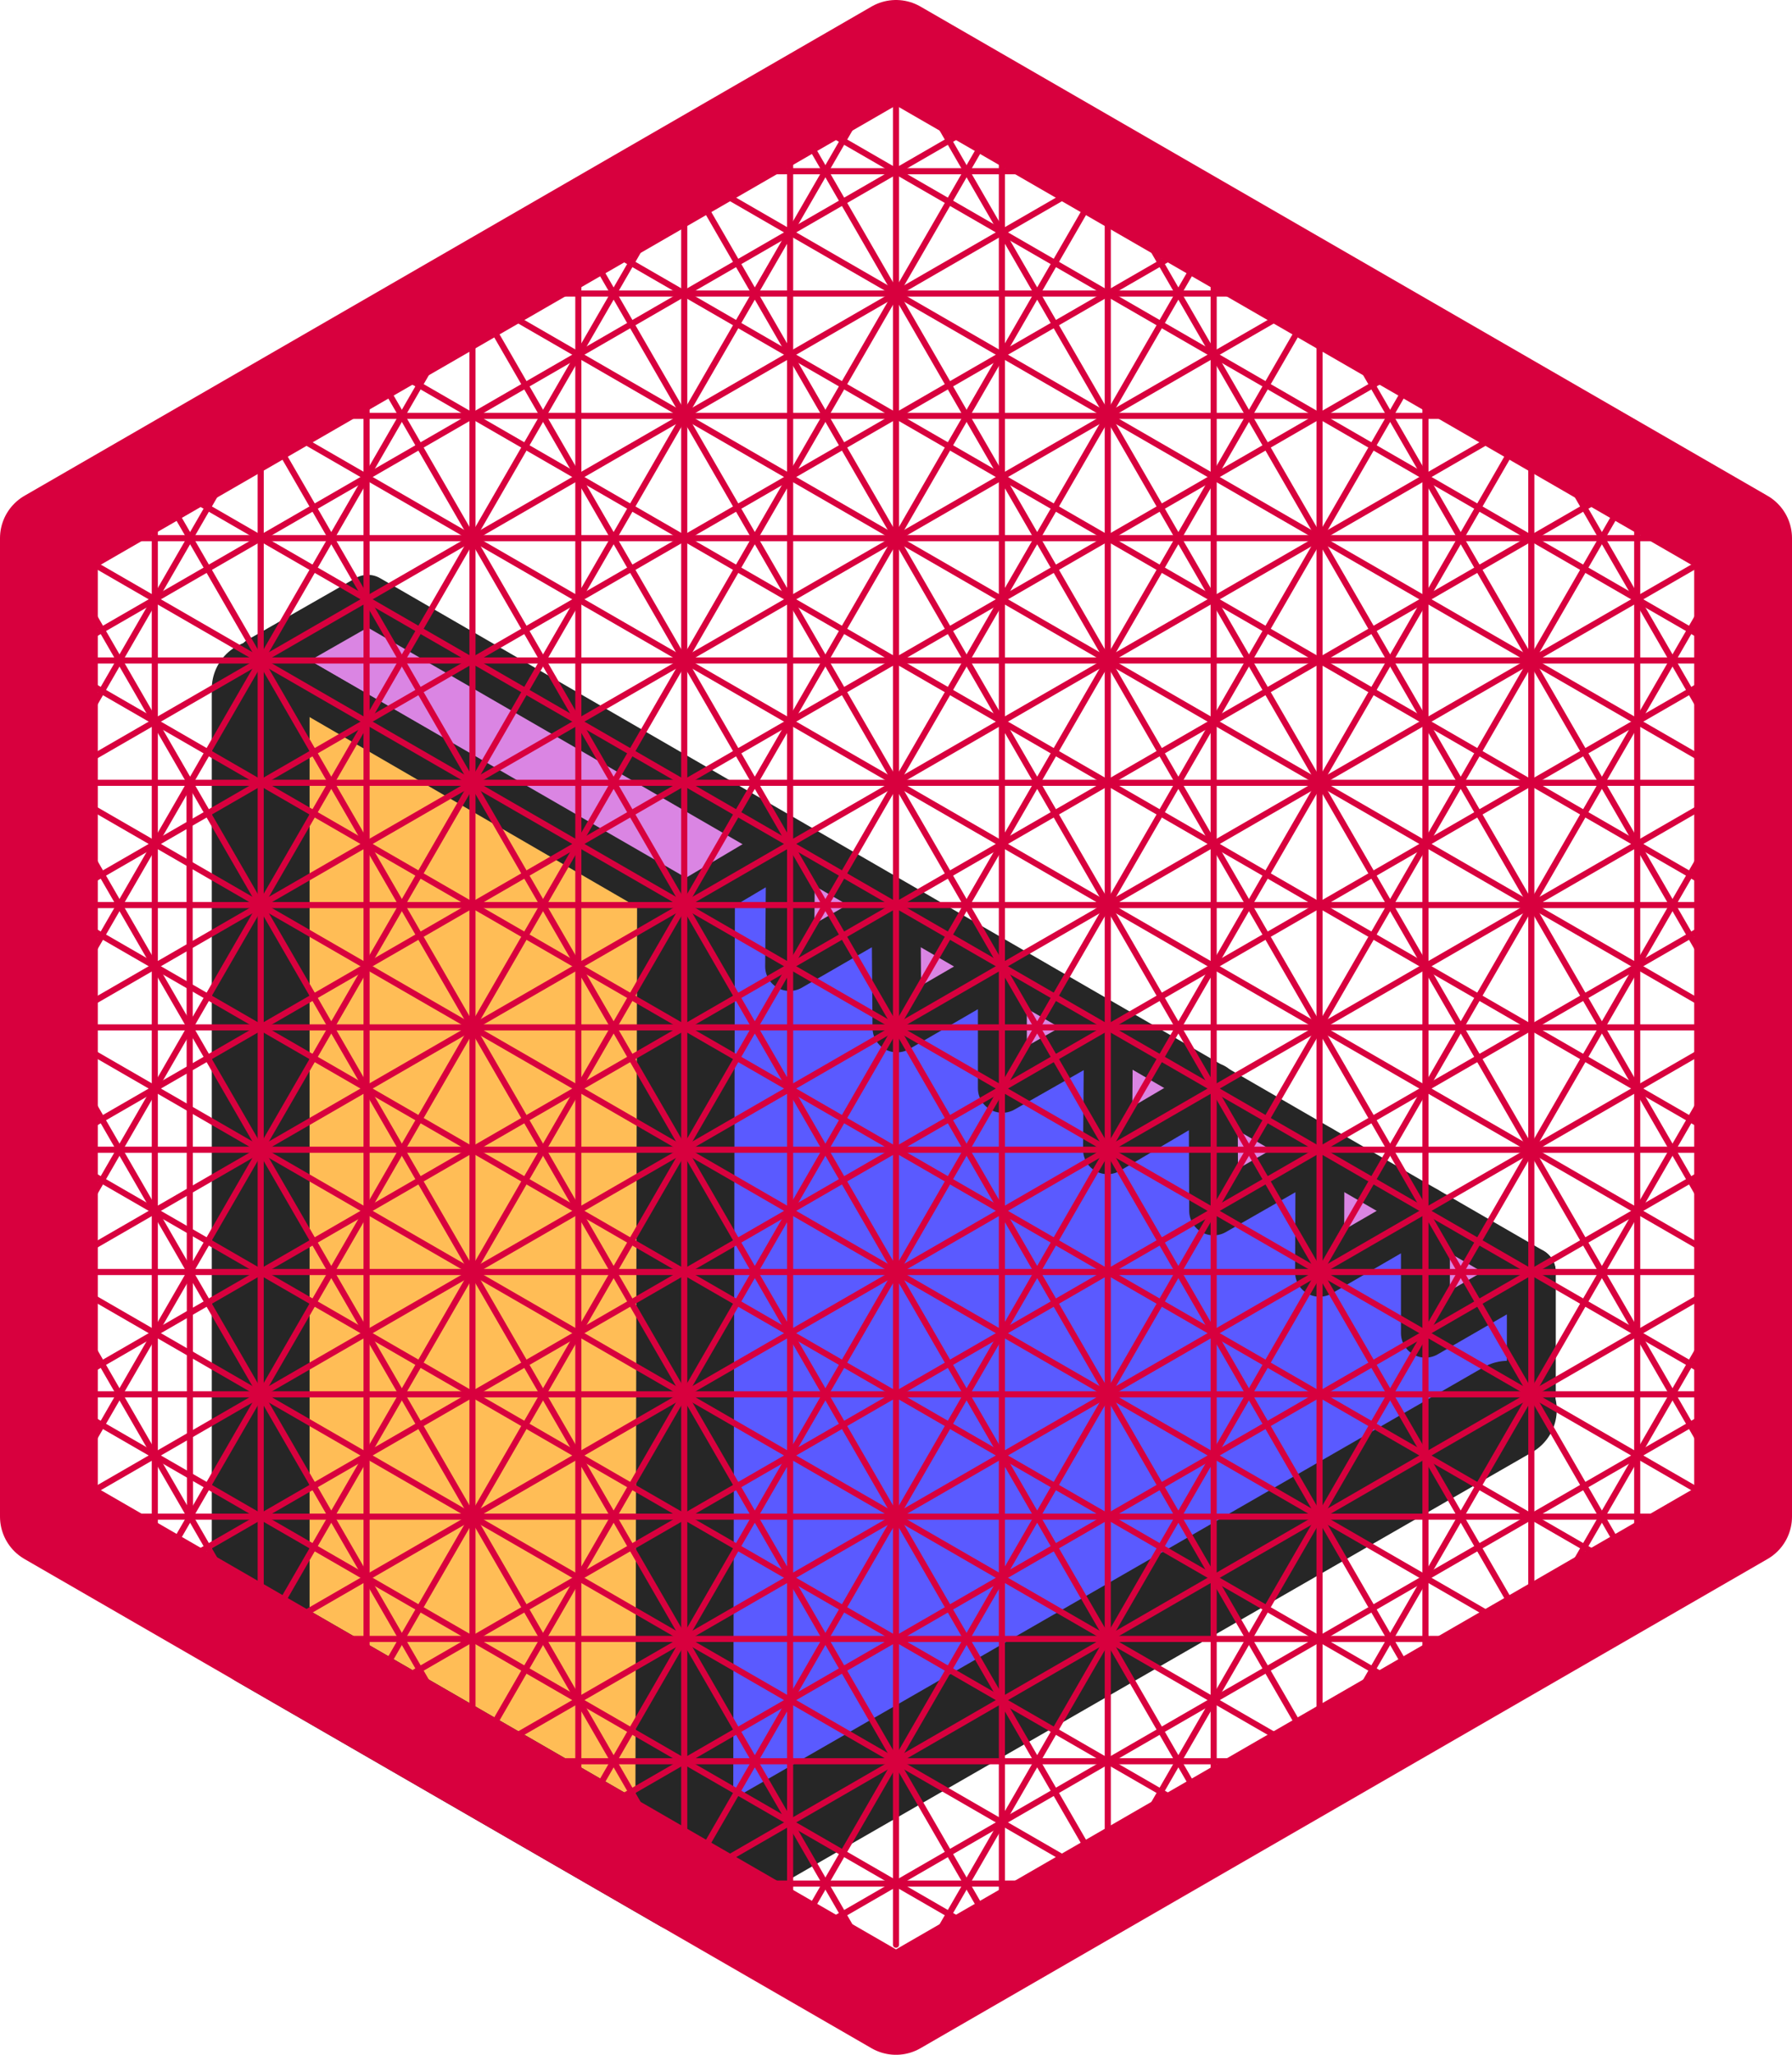 <svg xmlns="http://www.w3.org/2000/svg" viewBox="0 0 73.28 84"><defs><style>.cls-1{fill:#da85e3;}.cls-1,.cls-2,.cls-3,.cls-4,.cls-5{stroke:#262626;}.cls-1,.cls-2,.cls-3,.cls-4,.cls-6,.cls-7{stroke-linecap:round;}.cls-1,.cls-2,.cls-3,.cls-4,.cls-5,.cls-6,.cls-7{stroke-linejoin:round;}.cls-1,.cls-2,.cls-3{stroke-width:2px;}.cls-2{fill:#5a5aff;}.cls-3{fill:#ffbd56;}.cls-4,.cls-5,.cls-6,.cls-7{fill:none;}.cls-4,.cls-5,.cls-6{stroke-width:4px;}.cls-5{stroke-linecap:square;}.cls-6,.cls-7{stroke:#d8003e;}.cls-7{stroke-width:0.25px;}</style></defs><g id="A"><polygon id="hA" class="cls-1" points="10.66 27 15.04 24.5 62.62 52 58.29 54.5 28.06 37.04 10.66 27"/></g><g id="C"><polyline id="hC" class="cls-2" points="28.06 37.04 27.98 77 62.62 57 62.62 52 58.29 54.5 58.29 49.5 53.96 52.01 53.98 47.01 49.63 49.5 49.61 44.46 45.29 47 45.33 42.02 40.99 44.49 40.99 39.52 36.68 42.02 36.64 37 32.29 39.51 32.33 34.51 28.06 37.04"/></g><g id="B"><polyline id="hB" class="cls-3" points="27.98 37.04 10.66 27 10.66 67 27.98 77 27.98 37.04"/><polyline id="hP" class="cls-4" points="10.66 28.16 10.66 67 27.98 77 61.66 57.63"/><line id="hP-2" data-name="hP" class="cls-5" x1="28.05" y1="37.94" x2="27.98" y2="75.81"/></g><g id="delete"><polygon class="cls-6" points="36.64 2 2 22 2 62 36.64 82 71.28 62 71.28 22 36.64 2"/><line class="cls-7" x1="10.66" y1="17" x2="2" y2="32"/><line class="cls-7" x1="2" y1="52" x2="10.66" y2="67"/><line class="cls-7" x1="71.28" y1="52" x2="62.62" y2="67"/><line class="cls-7" x1="27.98" y1="77" x2="45.3" y2="77"/><line class="cls-7" x1="2" y1="22" x2="71.28" y2="22"/><line class="cls-7" x1="2" y1="62" x2="71.28" y2="62"/><line class="cls-7" x1="36.64" y1="2" x2="2" y2="62"/><line class="cls-7" x1="71.28" y1="22" x2="36.64" y2="82"/><line class="cls-7" x1="71.28" y1="62" x2="36.64" y2="2"/><line class="cls-7" x1="36.64" y1="82" x2="2" y2="22"/><line class="cls-7" x1="53.96" y1="12" x2="19.32" y2="72"/><line class="cls-7" x1="19.32" y1="12" x2="53.96" y2="72"/><line class="cls-7" x1="2" y1="42" x2="71.28" y2="42"/><line class="cls-7" x1="19.32" y1="12" x2="53.96" y2="12"/><line class="cls-7" x1="71.28" y1="42" x2="53.96" y2="12"/><line class="cls-7" x1="53.96" y1="72" x2="71.28" y2="42"/><line class="cls-7" x1="19.32" y1="72" x2="53.96" y2="72"/><line class="cls-7" x1="2" y1="42" x2="19.32" y2="72"/><line class="cls-7" x1="19.32" y1="12" x2="2" y2="42"/><line class="cls-7" x1="53.96" y1="12" x2="2" y2="42"/><line class="cls-7" x1="53.96" y1="72" x2="53.96" y2="12"/><line class="cls-7" x1="2" y1="42" x2="53.96" y2="72"/><line class="cls-7" x1="19.32" y1="12" x2="19.32" y2="72"/><line class="cls-7" x1="71.28" y1="42" x2="19.32" y2="72"/><line class="cls-7" x1="19.32" y1="12" x2="71.28" y2="42"/><line class="cls-7" x1="71.28" y1="32" x2="2" y2="32"/><line class="cls-7" x1="71.28" y1="52" x2="2" y2="52"/><line class="cls-7" x1="62.62" y1="17" x2="27.98" y2="77"/><line class="cls-7" x1="45.3" y1="7" x2="10.66" y2="67"/><line class="cls-7" x1="27.98" y1="7" x2="27.98" y2="77"/><line class="cls-7" x1="10.66" y1="17" x2="10.66" y2="67"/><line class="cls-7" x1="62.62" y1="17" x2="10.66" y2="17"/><line class="cls-7" x1="62.62" y1="67" x2="62.62" y2="17"/><line class="cls-7" x1="10.66" y1="67" x2="62.62" y2="67"/><line class="cls-7" x1="10.66" y1="17" x2="71.28" y2="52"/><line class="cls-7" x1="2" y1="32" x2="62.62" y2="67"/><line class="cls-7" x1="2" y1="52" x2="45.3" y2="77"/><line class="cls-7" x1="71.28" y1="52" x2="27.98" y2="77"/><line class="cls-7" x1="71.28" y1="32" x2="10.66" y2="67"/><line class="cls-7" x1="62.62" y1="17" x2="2" y2="52"/><line class="cls-7" x1="45.3" y1="7" x2="45.3" y2="77"/><line class="cls-7" x1="27.98" y1="7" x2="45.3" y2="7"/><line class="cls-7" x1="62.62" y1="67" x2="27.98" y2="7"/><line class="cls-7" x1="10.66" y1="17" x2="45.3" y2="77"/><line class="cls-7" x1="71.28" y1="32" x2="62.62" y2="17"/><line class="cls-7" x1="27.98" y1="7" x2="71.28" y2="32"/><line class="cls-7" x1="45.3" y1="7" x2="2" y2="32"/><line class="cls-7" x1="40.97" y1="4.5" x2="2" y2="27"/><line class="cls-7" x1="32.31" y1="4.5" x2="71.28" y2="27"/><line class="cls-7" x1="32.31" y1="79.5" x2="32.31" y2="4.5"/><line class="cls-7" x1="40.97" y1="4.5" x2="40.97" y2="79.5"/><line class="cls-7" x1="71.28" y1="27" x2="2" y2="27"/><line class="cls-7" x1="71.28" y1="37" x2="2" y2="37"/><line class="cls-7" x1="2" y1="47" x2="71.28" y2="47"/><line class="cls-7" x1="71.28" y1="57" x2="2" y2="57"/><line class="cls-7" x1="27.98" y1="77" x2="2" y2="32"/><line class="cls-7" x1="49.63" y1="74.5" x2="14.99" y2="14.5"/><line class="cls-7" x1="40.97" y1="4.5" x2="6.33" y2="64.5"/><line class="cls-7" x1="45.3" y1="7" x2="71.28" y2="52"/><line class="cls-7" x1="23.65" y1="74.5" x2="71.28" y2="47"/><line class="cls-7" x1="6.33" y1="64.5" x2="71.28" y2="27"/><line class="cls-7" x1="71.28" y1="37" x2="14.99" y2="69.5"/><line class="cls-7" x1="14.99" y1="14.5" x2="14.99" y2="69.5"/><line class="cls-7" x1="2" y1="57" x2="66.95" y2="19.5"/><line class="cls-7" x1="66.95" y1="64.5" x2="66.95" y2="19.5"/><line class="cls-7" x1="58.29" y1="69.5" x2="58.29" y2="14.5"/><line class="cls-7" x1="49.63" y1="74.5" x2="49.63" y2="9.5"/><line class="cls-7" x1="2" y1="52" x2="27.98" y2="7"/><line class="cls-7" x1="71.28" y1="57" x2="6.33" y2="19.5"/><line class="cls-7" x1="23.65" y1="74.5" x2="58.29" y2="14.5"/><line class="cls-7" x1="2" y1="47" x2="58.29" y2="14.5"/><line class="cls-7" x1="49.63" y1="9.5" x2="2" y2="37"/><polyline class="cls-7" points="66.95 19.5 49.63 49.5 32.31 79.5"/><line class="cls-7" x1="66.95" y1="64.5" x2="2" y2="27"/><line class="cls-7" x1="2" y1="37" x2="58.29" y2="69.5"/><line class="cls-7" x1="71.28" y1="47" x2="14.99" y2="14.5"/><line class="cls-7" x1="14.99" y1="69.5" x2="49.63" y2="9.5"/><line class="cls-7" x1="49.63" y1="74.5" x2="2" y2="47"/><line class="cls-7" x1="71.28" y1="57" x2="32.31" y2="79.5"/><line class="cls-7" x1="6.33" y1="19.5" x2="6.33" y2="64.5"/><line class="cls-7" x1="40.97" y1="79.5" x2="6.33" y2="19.5"/><line class="cls-7" x1="71.28" y1="37" x2="23.65" y2="9.5"/><line class="cls-7" x1="58.29" y1="69.5" x2="23.65" y2="9.5"/><line class="cls-7" x1="23.65" y1="74.5" x2="23.65" y2="9.5"/><line class="cls-7" x1="66.95" y1="64.5" x2="32.31" y2="4.5"/><line class="cls-7" x1="40.97" y1="79.5" x2="2" y2="57"/><line class="cls-7" x1="71.28" y1="32" x2="45.3" y2="77"/><path class="cls-7" d="M34.23,40" transform="translate(-3.36 2)"/><path class="cls-7" d="M34.17,70.09" transform="translate(-3.36 2)"/><line class="cls-7" x1="7.75" y1="32.03" x2="7.77" y2="62"/><line class="cls-7" x1="2" y1="22" x2="71.28" y2="62"/><line class="cls-7" x1="71.28" y1="22" x2="2" y2="62"/><line class="cls-7" x1="36.64" y1="2" x2="36.64" y2="79.5"/></g></svg>